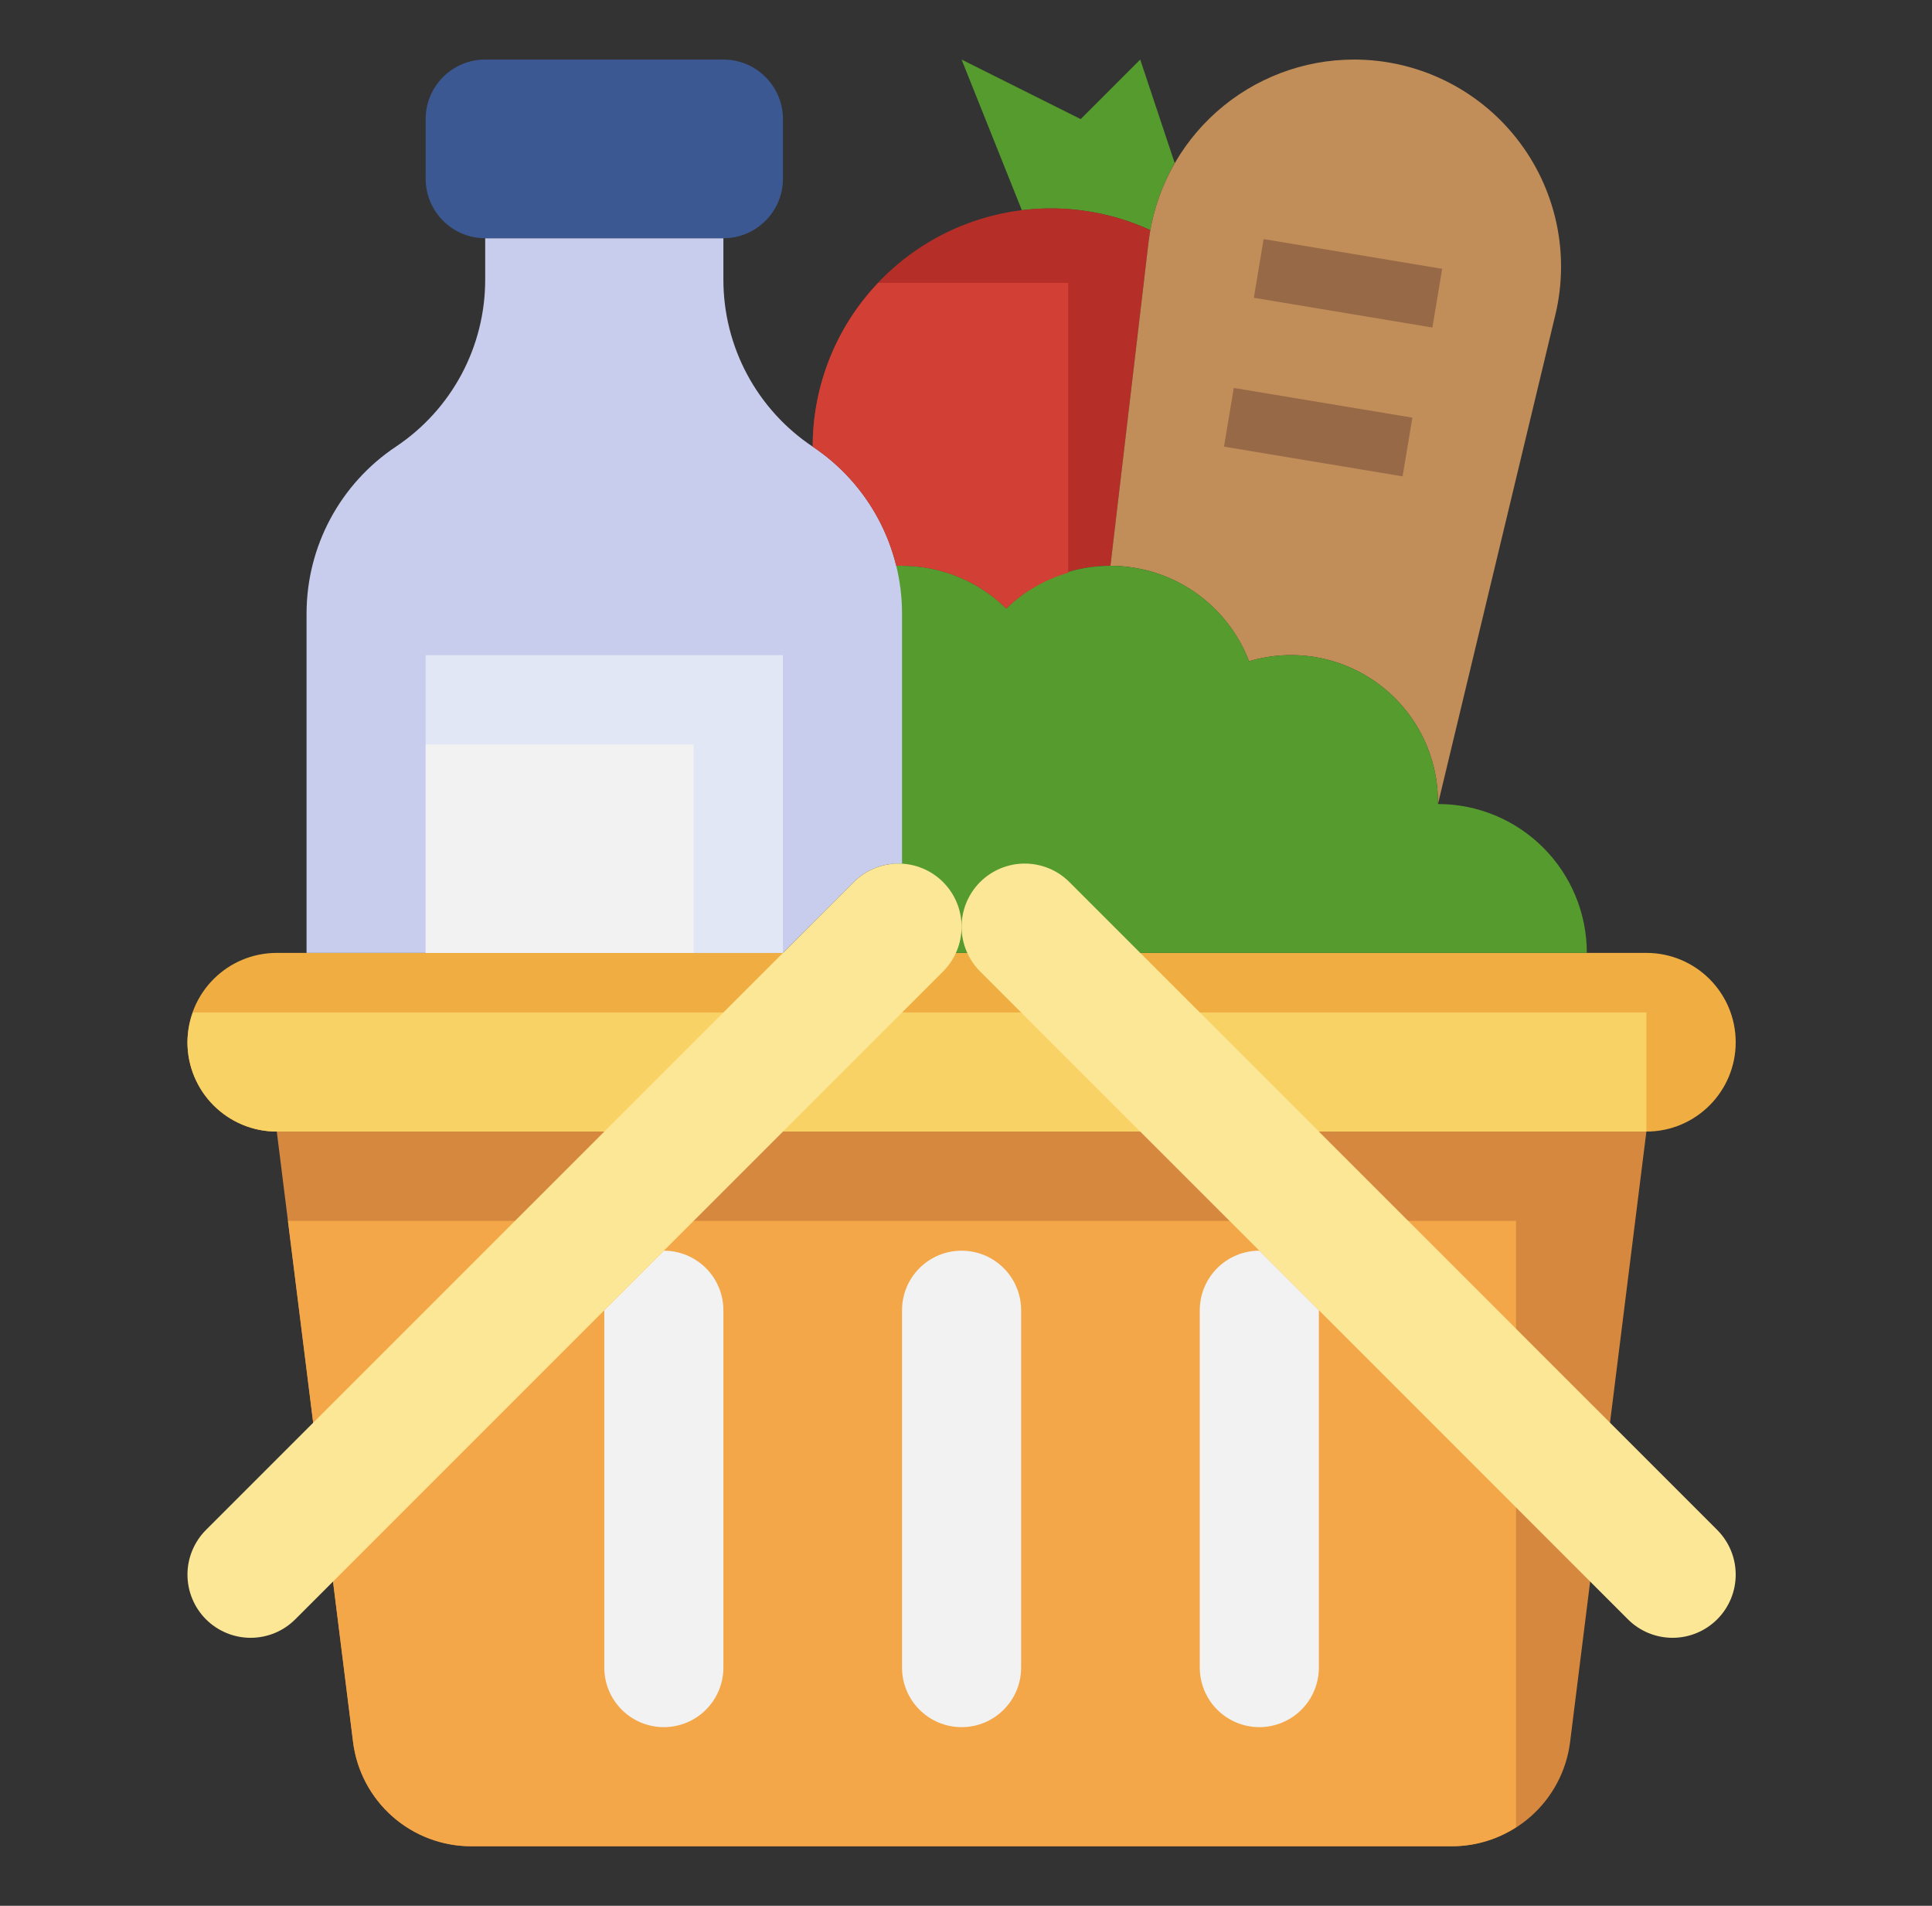 <svg width="73" height="72" viewBox="0 0 73 72" fill="none" xmlns="http://www.w3.org/2000/svg">
<rect x="0" y="0" width="73" height="72" fill="#333333" stroke="none"/>
<path d="M62.208 42.75L59.326 65.812C59.189 66.9 58.66 67.9 57.838 68.625C57.016 69.35 55.957 69.75 54.861 69.75H17.806C16.709 69.75 15.651 69.35 14.829 68.625C14.007 67.9 13.477 66.9 13.341 65.812L10.458 42.75" fill="#D5883E"/>
<path d="M13.341 65.812C13.477 66.9 14.007 67.9 14.829 68.625C15.651 69.35 16.709 69.75 17.806 69.75H54.861C55.72 69.749 56.56 69.5 57.282 69.033V46.125H10.88L13.341 65.812Z" fill="#F3A748"/>
<path d="M62.208 36H10.458C8.594 36 7.083 37.511 7.083 39.375C7.083 41.239 8.594 42.75 10.458 42.75H62.208C64.072 42.75 65.583 41.239 65.583 39.375C65.583 37.511 64.072 36 62.208 36Z" fill="#F0AE42"/>
<path d="M7.29 38.25C7.157 38.61 7.087 38.991 7.083 39.375C7.083 40.27 7.439 41.129 8.072 41.761C8.705 42.394 9.563 42.75 10.458 42.75H62.208V38.25H7.29Z" fill="#F9D266"/>
<path d="M44.387 6.163L43.083 2.25L40.833 4.5L36.333 2.25L38.61 7.941C40.267 7.74 41.947 8 43.465 8.694C43.623 7.803 43.935 6.946 44.387 6.163Z" fill="#559B2D"/>
<path d="M43.465 8.694C42.093 8.064 40.586 7.789 39.08 7.895C37.575 8 36.12 8.482 34.85 9.297C33.579 10.111 32.534 11.232 31.811 12.557C31.087 13.881 30.708 15.366 30.708 16.875C32.287 17.927 33.413 19.533 33.865 21.375H34.083C35.557 21.374 36.972 21.954 38.021 22.989C39.07 21.954 40.484 21.374 41.958 21.375L43.396 9.158C43.414 9.001 43.437 8.847 43.465 8.694Z" fill="#B52F28"/>
<path d="M54.333 30.375C54.345 29.504 54.152 28.642 53.769 27.86C53.386 27.078 52.824 26.396 52.129 25.871C51.434 25.346 50.625 24.992 49.768 24.837C48.91 24.683 48.029 24.732 47.194 24.982C46.788 23.922 46.071 23.01 45.136 22.366C44.201 21.722 43.093 21.376 41.958 21.375L43.396 9.158C43.62 7.255 44.534 5.5 45.966 4.227C47.398 2.954 49.247 2.25 51.163 2.25C52.345 2.25 53.512 2.518 54.576 3.034C55.64 3.55 56.573 4.3 57.304 5.229C58.036 6.157 58.548 7.239 58.802 8.394C59.056 9.549 59.044 10.746 58.768 11.896L54.333 30.375Z" fill="#C18E59"/>
<path d="M33.728 36H59.958C59.958 34.508 59.366 33.077 58.311 32.023C57.256 30.968 55.825 30.375 54.333 30.375C54.345 29.504 54.152 28.642 53.769 27.86C53.386 27.078 52.824 26.396 52.129 25.871C51.434 25.346 50.625 24.992 49.768 24.837C48.91 24.683 48.029 24.732 47.194 24.982C46.862 24.111 46.318 23.337 45.611 22.73C44.904 22.122 44.057 21.701 43.147 21.503C42.236 21.305 41.29 21.337 40.395 21.597C39.501 21.857 38.684 22.335 38.021 22.989C36.972 21.954 35.557 21.374 34.083 21.375H33.728V36Z" fill="#559B2D"/>
<path d="M27.333 9V10.568C27.333 11.816 27.641 13.045 28.23 14.145C28.819 15.245 29.67 16.183 30.708 16.875C31.747 17.567 32.598 18.505 33.187 19.605C33.775 20.705 34.083 21.934 34.083 23.182V32.625C34.038 32.625 33.992 32.625 33.947 32.625C33.634 32.625 33.323 32.687 33.034 32.806C32.744 32.926 32.481 33.102 32.26 33.324L29.583 36H11.583V23.182C11.583 21.934 11.891 20.705 12.48 19.605C13.069 18.505 13.92 17.567 14.958 16.875C15.996 16.183 16.848 15.245 17.437 14.145C18.025 13.045 18.333 11.816 18.333 10.568V9H27.333Z" fill="#C8CDED"/>
<path d="M25.083 47.25C25.68 47.25 26.252 47.487 26.674 47.909C27.096 48.331 27.333 48.903 27.333 49.5V63C27.333 63.597 27.096 64.169 26.674 64.591C26.252 65.013 25.68 65.25 25.083 65.25C24.486 65.25 23.914 65.013 23.492 64.591C23.07 64.169 22.833 63.597 22.833 63V49.5L25.083 47.25Z" fill="#F2F2F2"/>
<path d="M47.583 47.25C46.986 47.25 46.414 47.487 45.992 47.909C45.57 48.331 45.333 48.903 45.333 49.5V63C45.333 63.597 45.57 64.169 45.992 64.591C46.414 65.013 46.986 65.25 47.583 65.25C48.18 65.25 48.752 65.013 49.174 64.591C49.596 64.169 49.833 63.597 49.833 63V49.5L47.583 47.25Z" fill="#F2F2F2"/>
<path d="M35.635 36.699L11.157 61.176C10.935 61.398 10.672 61.574 10.383 61.694C10.093 61.813 9.783 61.875 9.469 61.875C8.837 61.875 8.23 61.623 7.782 61.176C7.335 60.728 7.084 60.122 7.083 59.489C7.083 59.175 7.145 58.865 7.265 58.576C7.385 58.286 7.56 58.023 7.782 57.801L32.26 33.324C32.481 33.102 32.744 32.926 33.034 32.806C33.323 32.687 33.634 32.625 33.947 32.625C34.58 32.625 35.187 32.877 35.634 33.324C36.081 33.772 36.333 34.378 36.333 35.011C36.333 35.325 36.272 35.635 36.152 35.924C36.032 36.214 35.856 36.477 35.635 36.699Z" fill="#FCE797"/>
<path d="M37.032 36.699L61.51 61.176C61.731 61.398 61.994 61.574 62.284 61.694C62.573 61.813 62.884 61.875 63.197 61.875C63.83 61.875 64.437 61.623 64.884 61.176C65.332 60.728 65.583 60.122 65.583 59.489C65.583 59.175 65.522 58.865 65.402 58.576C65.282 58.286 65.106 58.023 64.885 57.801L40.407 33.324C40.185 33.102 39.922 32.926 39.633 32.806C39.343 32.687 39.033 32.625 38.719 32.625C38.087 32.625 37.48 32.877 37.032 33.324C36.585 33.772 36.334 34.378 36.333 35.011C36.333 35.325 36.395 35.635 36.515 35.924C36.635 36.214 36.81 36.477 37.032 36.699Z" fill="#FCE797"/>
<path d="M38.583 49.5C38.583 48.257 37.576 47.25 36.333 47.25C35.091 47.25 34.083 48.257 34.083 49.5V63C34.083 64.243 35.091 65.25 36.333 65.25C37.576 65.25 38.583 64.243 38.583 63V49.5Z" fill="#F2F2F2"/>
<path d="M27.333 2.25H18.333C17.091 2.25 16.083 3.257 16.083 4.5V6.75C16.083 7.993 17.091 9 18.333 9H27.333C28.576 9 29.583 7.993 29.583 6.75V4.5C29.583 3.257 28.576 2.25 27.333 2.25Z" fill="#3B5892"/>
<path d="M16.083 36V24.75H29.583V36" fill="#E2E7F6"/>
<path d="M16.083 28.125H26.208V36H16.083V28.125Z" fill="#F2F2F2"/>
<path d="M47.376 11.251L47.745 9.033L54.492 10.155L54.123 12.374L47.376 11.251Z" fill="#976947"/>
<path d="M46.249 16.874L46.618 14.656L53.366 15.778L52.997 17.997L46.249 16.874Z" fill="#976947"/>
<path d="M30.708 16.875C32.287 17.927 33.413 19.533 33.865 21.375H34.083C35.557 21.374 36.972 21.954 38.021 22.989C38.679 22.355 39.483 21.892 40.361 21.639V10.688H33.183C31.593 12.355 30.707 14.571 30.708 16.875Z" fill="#D23F34"/>
</svg>
